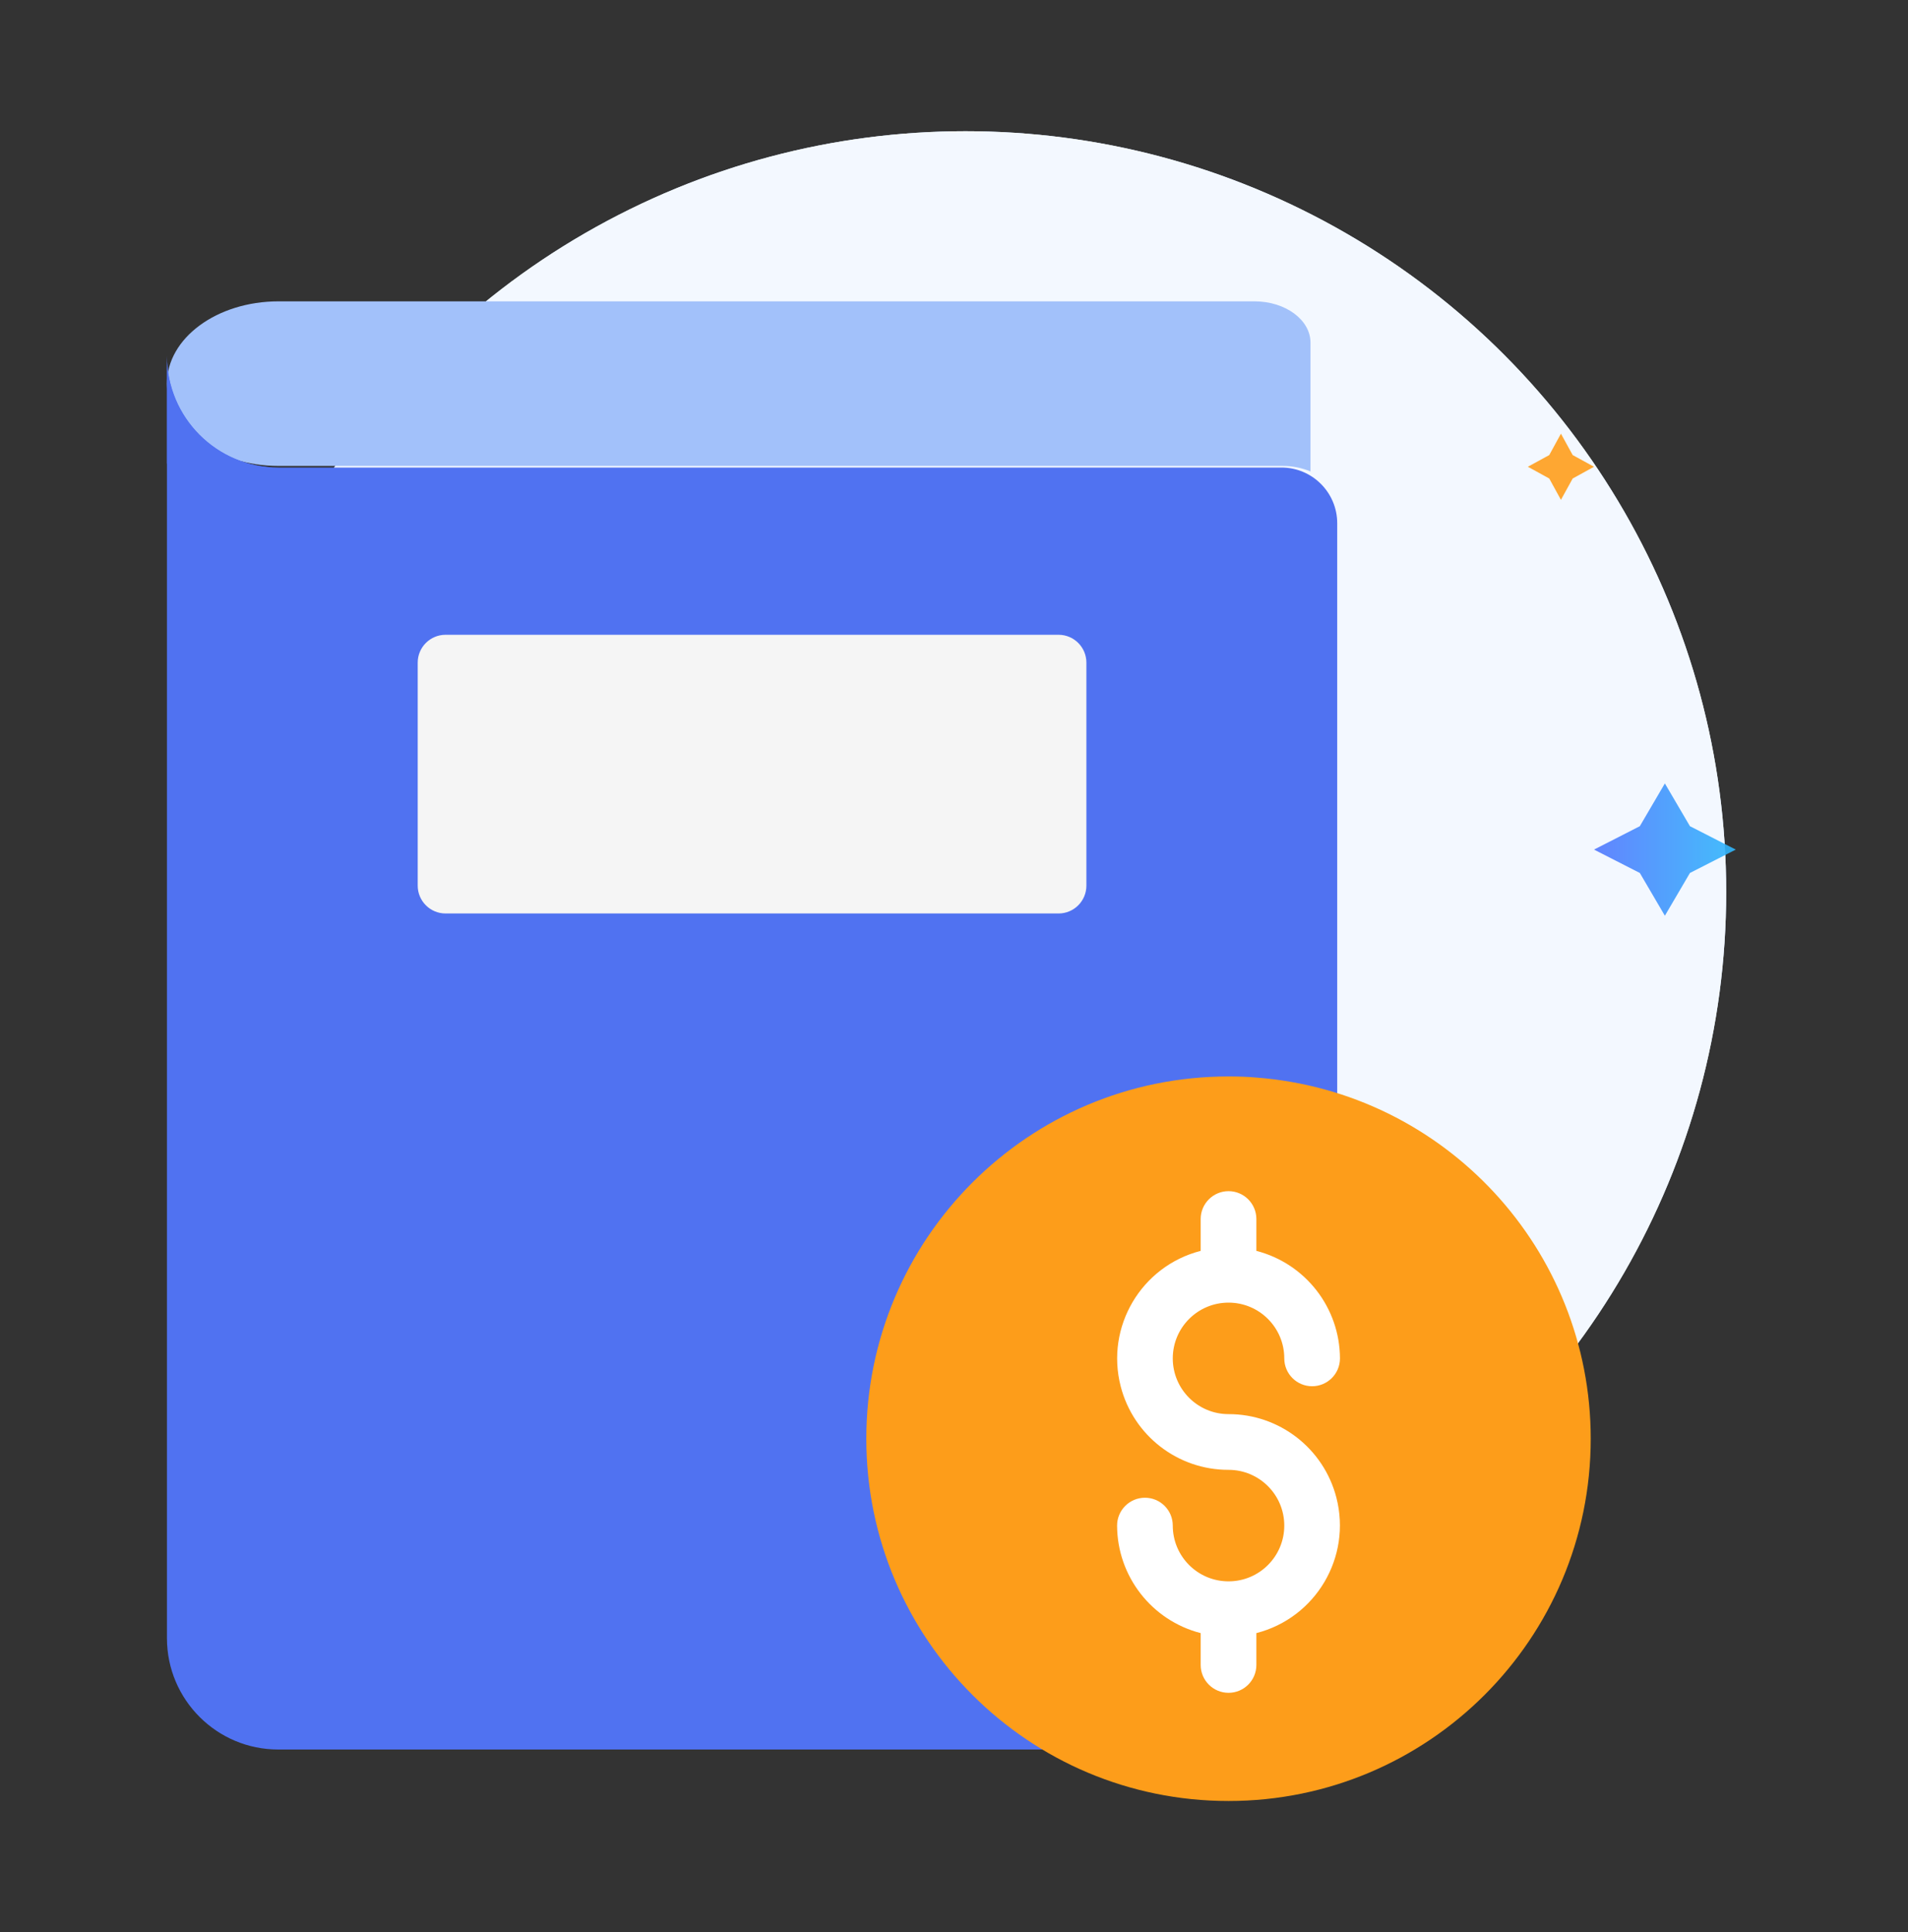 <svg width="80" height="81" viewBox="0 0 80 81" fill="none" xmlns="http://www.w3.org/2000/svg">
<rect x="0" y="0" width="80" height="81" fill="#333333" stroke="none"/>
<ellipse cx="40.481" cy="37.396" rx="31.896" ry="31.896" fill="#CFE2FF"/>
<ellipse cx="40.481" cy="37.396" rx="31.896" ry="31.896" fill="#F3F8FF"/>
<path d="M54.947 14.358V19.765C54.592 19.614 54.188 19.533 53.778 19.533H11.677C9.094 19.533 7 17.987 7 16.082C7 14.177 9.094 12.633 11.677 12.633H52.608C53.897 12.636 54.943 13.406 54.947 14.358Z" fill="#A2C1FA"/>
<path d="M56.068 21.937V48.048C47.911 49.977 42.863 58.155 44.792 66.312C45.418 68.956 46.742 71.384 48.626 73.342H11.673C9.096 73.345 7.003 71.258 7 68.68C7 68.676 7 68.672 7 68.668V14.928C7 17.508 9.092 19.6 11.673 19.6H53.731C55.022 19.602 56.068 20.648 56.068 21.937Z" fill="#5072F1"/>
<path d="M8.168 19.602H11.673C9.092 19.602 7 17.508 7 14.928V19.436C7.381 19.541 7.774 19.596 8.168 19.602Z" fill="#5072F1"/>
<path d="M18.682 26.611H44.384C45.029 26.611 45.551 27.134 45.551 27.779V37.126C45.551 37.771 45.029 38.294 44.384 38.294H18.682C18.037 38.294 17.514 37.771 17.514 37.126V27.779C17.514 27.134 18.037 26.611 18.682 26.611Z" fill="#F5F5F5"/>
<path d="M66.697 60.313C66.697 68.701 59.897 75.5 51.51 75.5C43.123 75.5 36.323 68.701 36.323 60.313C36.323 51.924 43.122 45.126 51.51 45.126C51.907 45.126 52.293 45.138 52.678 45.172C60.588 45.783 66.697 52.379 66.697 60.313Z" fill="#FD9D1A"/>
<path d="M51.511 54.608C52.802 54.608 53.848 55.654 53.848 56.945C53.848 57.59 54.371 58.113 55.015 58.113C55.66 58.113 56.183 57.59 56.183 56.945C56.175 54.82 54.735 52.969 52.678 52.438V51.103C52.678 50.459 52.155 49.935 51.511 49.935C50.866 49.935 50.343 50.459 50.343 51.103V52.438C47.848 53.08 46.346 55.623 46.989 58.117C47.52 60.18 49.38 61.621 51.511 61.618C52.802 61.618 53.848 62.664 53.848 63.955C53.848 65.246 52.802 66.292 51.511 66.292C50.219 66.292 49.173 65.246 49.173 63.955C49.173 63.31 48.651 62.787 48.006 62.787C47.361 62.787 46.838 63.31 46.838 63.955C46.846 66.08 48.286 67.931 50.343 68.462V69.797C50.343 70.442 50.866 70.965 51.511 70.965C52.155 70.965 52.678 70.442 52.678 69.797V68.462C55.173 67.82 56.675 65.277 56.033 62.783C55.501 60.72 53.641 59.279 51.511 59.282C50.219 59.282 49.173 58.236 49.173 56.945C49.173 55.654 50.219 54.608 51.511 54.608Z" fill="white"/>
<path opacity="0.9" d="M70.857 34.635L72.778 35.616L70.857 36.596L69.806 38.389L68.756 36.596L66.835 35.616L68.756 34.635L69.806 32.842L70.857 34.635Z" fill="url(#paint0_linear_2596_27002)"/>
<path opacity="0.9" d="M65.941 19.077L66.835 19.567L65.941 20.06L65.448 20.954L64.958 20.06L64.061 19.567L64.958 19.077L65.448 18.18L65.941 19.077Z" fill="#FF9F1C"/>
<defs>
<linearGradient id="paint0_linear_2596_27002" x1="66.835" y1="35.616" x2="72.778" y2="35.616" gradientUnits="userSpaceOnUse">
<stop stop-color="#5278FF"/>
<stop offset="1" stop-color="#30B8FC"/>
</linearGradient>
</defs>
</svg>
